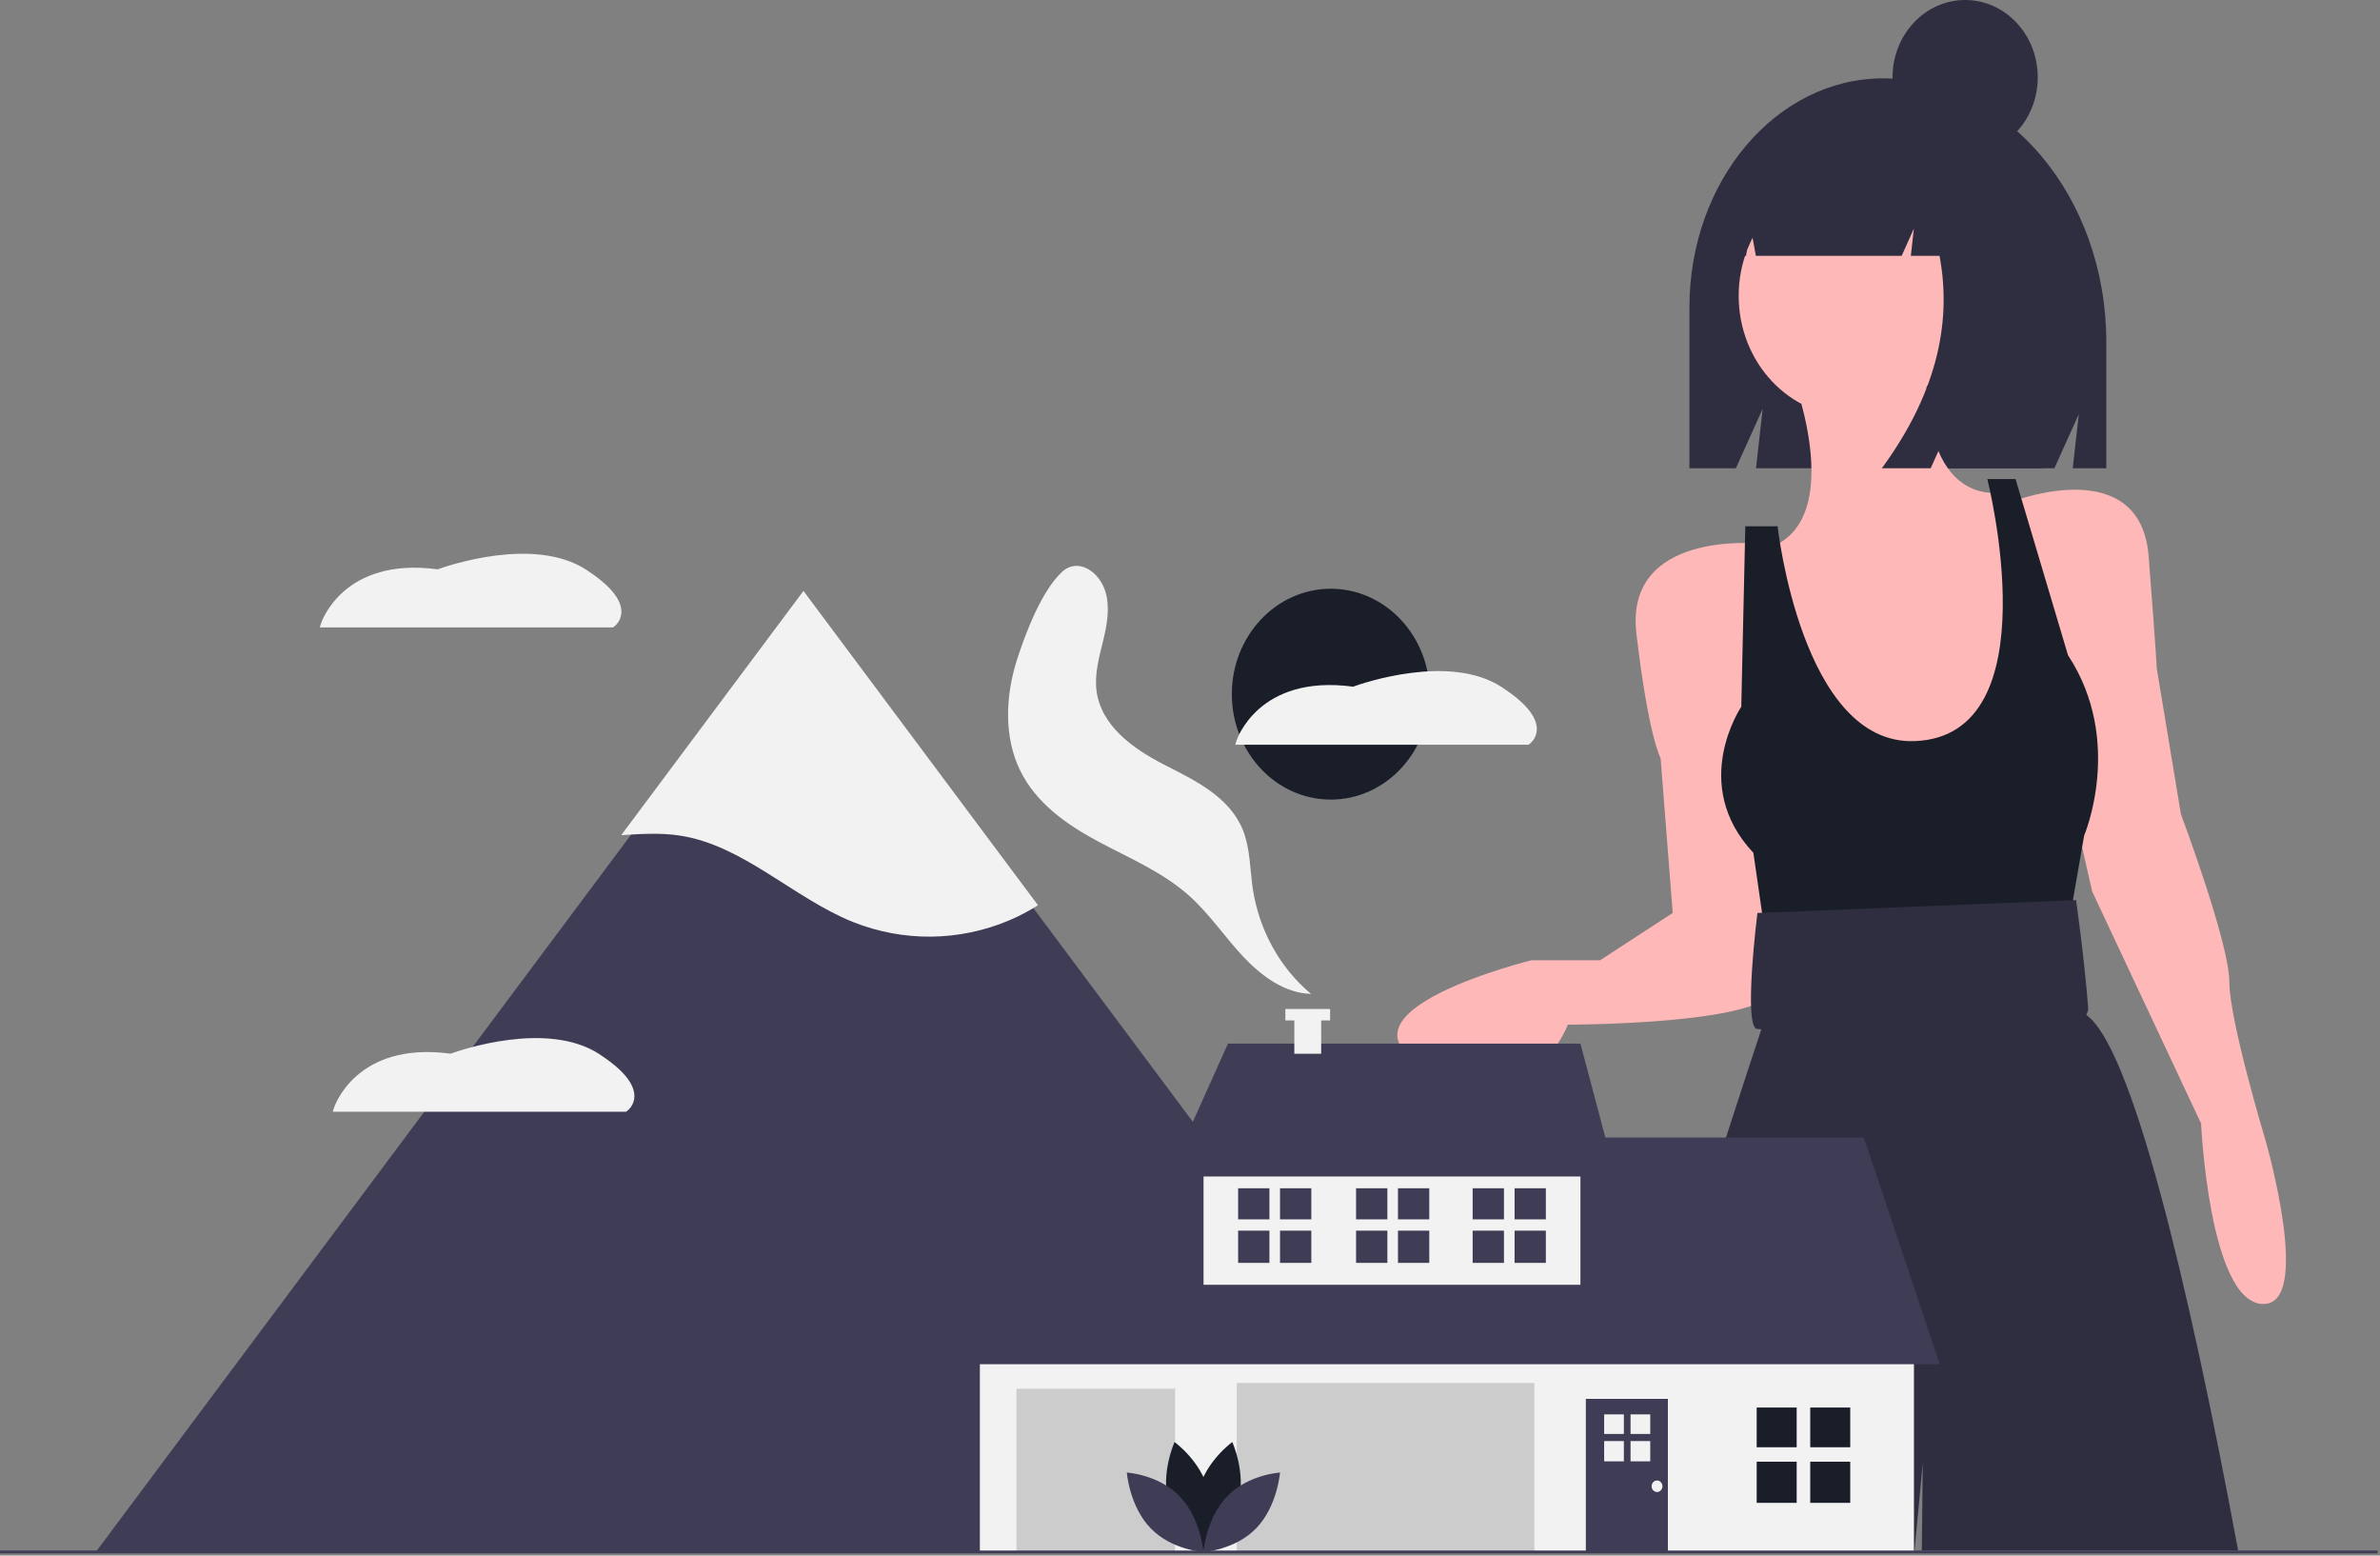 <svg width="176" height="115" viewBox="0 0 176 115" fill="none" xmlns="http://www.w3.org/2000/svg">
<rect x="0" y="0" width="176" height="115" fill="#808080" stroke="none"/>
<g clip-path="url(#clip0)">
<path d="M139.266 5.793H139.266C131.349 5.793 124.932 13.377 124.932 22.733V34.62H128.365L130.352 30.215L129.855 34.62H151.921L153.728 30.616L153.276 34.62H155.76V25.286C155.76 14.52 148.375 5.793 139.266 5.793Z" fill="#2F2E41"/>
<path d="M132.347 27.157C132.347 27.157 136.821 38.274 130.855 40.497L136.821 61.46L146.962 60.825L149.646 53.837L149.05 43.356L148.155 36.368C148.155 36.368 141.891 37.956 142.488 26.204L132.347 27.157Z" fill="#FFB8B8"/>
<path d="M129.96 40.179C129.96 40.179 120.117 39.226 121.012 46.849C121.907 54.472 122.802 56.06 122.802 56.06L123.697 67.495L118.328 70.989H113.257C113.257 70.989 97.748 74.8 105.502 78.929C113.257 83.059 115.942 75.753 115.942 75.753C115.942 75.753 130.258 75.753 131.153 73.212C132.048 70.671 129.96 40.179 129.96 40.179Z" fill="#FFB8B8"/>
<path d="M149.049 37.003C149.049 37.003 158.295 33.509 158.892 41.132C159.488 48.755 159.488 49.391 159.488 49.391L161.278 60.19C161.278 60.19 164.857 69.719 164.857 72.577C164.857 75.436 167.541 84.329 167.541 84.329C167.541 84.329 171.12 96.717 167.243 96.399C163.366 96.081 162.769 83.059 162.769 83.059L154.716 65.907L152.33 55.425L149.049 37.003Z" fill="#FFB8B8"/>
<path d="M131.452 38.909H129.065L128.767 52.249C128.767 52.249 124.89 57.967 129.662 63.049L130.855 71.307L152.628 70.354L154.12 61.778C154.12 61.778 157.102 54.79 152.927 48.438L149.049 35.415H146.961C146.961 35.415 151.797 54.402 141.593 54.79C133.241 55.108 131.452 38.909 131.452 38.909Z" fill="#191E29"/>
<path d="M142.117 114.617C142.155 110.578 142.188 108.152 142.188 108.152C142.188 108.152 141.963 110.578 141.581 114.617H118.156C124.346 93.848 130.023 76.778 130.252 76.093C130.254 76.086 130.256 76.078 130.259 76.071L130.982 73.507V73.505L131.288 72.418V72.413L131.611 71.274L132.048 69.719L151.435 69.085L151.977 70.383L153.822 74.8C153.982 74.849 154.134 74.926 154.272 75.026C157.59 77.341 161.732 94.295 165.507 114.617L142.117 114.617Z" fill="#2F2E41"/>
<path d="M153.523 66.543L129.96 67.496C129.96 67.496 128.885 76.071 129.96 76.071C130.259 76.071 154.716 78.295 154.418 74.483C154.12 70.672 153.523 66.543 153.523 66.543Z" fill="#2F2E41"/>
<path d="M136.956 30.794C141.584 30.794 145.336 26.799 145.336 21.87C145.336 16.941 141.584 12.945 136.956 12.945C132.327 12.945 128.575 16.941 128.575 21.87C128.575 26.799 132.327 30.794 136.956 30.794Z" fill="#FFB8B8"/>
<path d="M143.34 10.459C141.901 8.486 139.778 7.236 137.409 7.236H137.127C131.701 7.236 127.303 12.464 127.303 18.914V18.914H129.121L129.414 16.534L129.845 18.914H140.628L141.531 16.9L141.306 18.914H143.427C144.417 24.149 142.994 29.384 139.16 34.619H142.774L144.58 30.592L144.129 34.619H151.017L152.372 25.357C152.372 18.421 148.588 12.539 143.34 10.459Z" fill="#2F2E41"/>
<path d="M145.321 11.434C148.286 11.434 150.69 8.875 150.69 5.717C150.69 2.56 148.286 0 145.321 0C142.356 0 139.952 2.56 139.952 5.717C139.952 8.875 142.356 11.434 145.321 11.434Z" fill="#2F2E41"/>
<path d="M98.411 59.113C102.453 59.113 105.73 55.623 105.73 51.319C105.73 47.015 102.453 43.525 98.411 43.525C94.369 43.525 91.093 47.015 91.093 51.319C91.093 55.623 94.369 59.113 98.411 59.113Z" fill="#191E29"/>
<path d="M45.952 45.225C45.95 45.448 45.896 45.667 45.796 45.864C45.695 46.06 45.552 46.227 45.377 46.35L45.329 46.382H23.648L23.736 46.099C23.751 46.049 25.338 41.144 32.364 42.091C33.026 41.85 39.493 39.602 43.364 42.128C45.081 43.249 45.952 44.291 45.952 45.225Z" fill="#F2F2F2"/>
<path d="M80.573 85.127C82.755 85.177 84.491 86.861 84.491 86.861C84.491 86.861 82.689 88.464 80.507 88.414C78.325 88.364 76.589 86.68 76.589 86.68C76.589 86.68 78.391 85.077 80.573 85.127Z" fill="#191E29"/>
<path d="M69.603 77.194C71.574 78.192 73.835 77.515 73.835 77.515C73.835 77.515 72.899 75.222 70.927 74.224C68.956 73.227 66.695 73.903 66.695 73.903C66.695 73.903 67.631 76.197 69.603 77.194Z" fill="#191E29"/>
<path d="M69.803 76.203C71.977 75.992 73.879 77.457 73.879 77.457C73.879 77.457 72.257 79.266 70.084 79.478C67.91 79.689 66.008 78.223 66.008 78.223C66.008 78.223 67.629 76.415 69.803 76.203Z" fill="#3F3D56"/>
<path d="M77.771 76.604C77.562 78.918 78.93 80.95 78.93 80.95C78.93 80.95 80.636 79.231 80.844 76.918C81.052 74.604 79.685 72.572 79.685 72.572C79.685 72.572 77.979 74.29 77.771 76.604Z" fill="#3F3D56"/>
<path d="M88.006 90.793C86.866 92.775 87.258 95.241 87.258 95.241C87.258 95.241 89.499 94.493 90.639 92.511C91.779 90.529 91.387 88.063 91.387 88.063C91.387 88.063 89.146 88.811 88.006 90.793Z" fill="#3F3D56"/>
<path d="M84.699 112.344L84.865 112.224C84.28 111.319 83.96 110.249 83.947 109.15C83.951 107.543 84.693 106.056 85.41 104.618C85.543 104.351 85.676 104.085 85.803 103.819C86.339 102.735 86.766 101.593 87.077 100.414C88.189 96.012 87.094 90.819 84.148 86.522C81.81 83.113 78.326 80.132 73.495 77.409L73.401 77.598C78.204 80.305 81.667 83.266 83.986 86.648C86.897 90.893 87.98 96.019 86.883 100.358C86.576 101.523 86.154 102.651 85.625 103.722C85.498 103.987 85.365 104.252 85.233 104.518C84.504 105.978 83.751 107.489 83.746 109.15C83.76 110.291 84.091 111.403 84.699 112.344Z" fill="#3F3D56"/>
<path d="M63.973 77.689C65.025 77.689 65.878 76.781 65.878 75.661C65.878 74.54 65.025 73.632 63.973 73.632C62.921 73.632 62.068 74.54 62.068 75.661C62.068 76.781 62.921 77.689 63.973 77.689Z" fill="#3F3D56"/>
<path d="M111.949 114.741H7.082L8.852 112.369L34.815 77.585L36.01 75.984L46.737 61.611L59.516 44.491L75.96 66.523L111.949 114.741Z" fill="#3F3D56"/>
<path d="M76.759 66.924C76.084 67.351 75.378 67.722 74.65 68.034C70.935 69.606 66.804 69.65 63.061 68.156C58.635 66.366 54.956 62.487 50.27 61.773C48.836 61.555 47.387 61.651 45.938 61.743L59.415 43.686L76.759 66.924Z" fill="#F2F2F2"/>
<path d="M81.743 43.735C82.1 44.911 81.864 46.19 81.573 47.387C81.281 48.584 80.936 49.807 81.084 51.033C81.405 53.682 83.841 55.381 86.102 56.538C88.363 57.694 90.906 58.894 91.903 61.345C92.454 62.701 92.428 64.23 92.642 65.69C93.108 68.771 94.647 71.552 96.952 73.479C95.032 73.43 93.313 72.188 91.954 70.743C90.595 69.298 89.468 67.608 88.005 66.282C86.035 64.496 83.573 63.473 81.26 62.238C78.946 61.003 76.641 59.416 75.444 56.972C74.219 54.475 74.355 51.421 75.212 48.755C75.849 46.776 77.019 43.704 78.526 42.291C79.713 41.179 81.295 42.256 81.743 43.735Z" fill="#F2F2F2"/>
<path d="M141.536 99.147H72.46V114.735H141.536V99.147Z" fill="#F2F2F2"/>
<path d="M70.254 100.855L77.773 84.093H137.826L143.44 100.855H70.254Z" fill="#3F3D56"/>
<path d="M116.873 85.161H89.002V94.983H116.873V85.161Z" fill="#F2F2F2"/>
<path d="M90.807 77.154L86.395 86.976H119.48L116.873 77.154H90.807Z" fill="#3F3D56"/>
<path d="M113.464 102.243H91.458V114.734H113.464V102.243Z" fill="#CCCCCC"/>
<path d="M86.896 102.67H75.166V114.735H86.896V102.67Z" fill="#CCCCCC"/>
<path d="M123.339 103.417H117.273V114.734H123.339V103.417Z" fill="#3F3D56"/>
<path d="M132.864 104.058H129.906V106.994H132.864V104.058Z" fill="#191E29"/>
<path d="M136.824 104.058H133.866V106.994H136.824V104.058Z" fill="#191E29"/>
<path d="M132.864 108.062H129.906V111.104H132.864V108.062Z" fill="#191E29"/>
<path d="M136.824 108.062H133.866V111.104H136.824V108.062Z" fill="#191E29"/>
<path d="M93.873 87.848H91.559V90.146H93.873V87.848Z" fill="#3F3D56"/>
<path d="M96.972 87.848H94.657V90.146H96.972V87.848Z" fill="#3F3D56"/>
<path d="M93.873 90.982H91.559V93.364H93.873V90.982Z" fill="#3F3D56"/>
<path d="M96.972 90.982H94.657V93.364H96.972V90.982Z" fill="#3F3D56"/>
<path d="M111.217 87.848H108.902V90.146H111.217V87.848Z" fill="#3F3D56"/>
<path d="M114.316 87.848H112.002V90.146H114.316V87.848Z" fill="#3F3D56"/>
<path d="M111.217 90.982H108.902V93.364H111.217V90.982Z" fill="#3F3D56"/>
<path d="M114.316 90.982H112.002V93.364H114.316V90.982Z" fill="#3F3D56"/>
<path d="M102.595 87.848H100.28V90.146H102.595V87.848Z" fill="#3F3D56"/>
<path d="M105.694 87.848H103.38V90.146H105.694V87.848Z" fill="#3F3D56"/>
<path d="M102.595 90.982H100.28V93.364H102.595V90.982Z" fill="#3F3D56"/>
<path d="M105.694 90.982H103.38V93.364H105.694V90.982Z" fill="#3F3D56"/>
<path d="M120.084 104.564H118.627V106.011H120.084V104.564Z" fill="#F2F2F2"/>
<path d="M122.035 104.564H120.578V106.011H122.035V104.564Z" fill="#F2F2F2"/>
<path d="M120.084 106.537H118.627V108.036H120.084V106.537Z" fill="#F2F2F2"/>
<path d="M122.035 106.537H120.578V108.036H122.035V106.537Z" fill="#F2F2F2"/>
<path d="M122.537 110.304C122.758 110.304 122.938 110.113 122.938 109.877C122.938 109.641 122.758 109.45 122.537 109.45C122.315 109.45 122.136 109.641 122.136 109.877C122.136 110.113 122.315 110.304 122.537 110.304Z" fill="#F2F2F2"/>
<path d="M98.361 74.593H95.053V75.44H95.715V77.903H97.7V75.44H98.361V74.593Z" fill="#F2F2F2"/>
<path d="M91.585 111.103C91.015 113.347 89.063 114.736 89.063 114.736C89.063 114.736 88.035 112.488 88.605 110.245C89.175 108.001 91.127 106.611 91.127 106.611C91.127 106.611 92.155 108.859 91.585 111.103Z" fill="#191E29"/>
<path d="M86.4 111.103C86.97 113.347 88.922 114.736 88.922 114.736C88.922 114.736 89.95 112.488 89.38 110.245C88.81 108.001 86.858 106.611 86.858 106.611C86.858 106.611 85.83 108.859 86.4 111.103Z" fill="#191E29"/>
<path d="M87.237 110.621C88.801 112.243 88.992 114.735 88.992 114.735C88.992 114.735 86.647 114.599 85.083 112.977C83.519 111.356 83.328 108.864 83.328 108.864C83.328 108.864 85.673 109 87.237 110.621Z" fill="#3F3D56"/>
<path d="M90.747 110.621C89.183 112.243 88.992 114.735 88.992 114.735C88.992 114.735 91.337 114.599 92.901 112.977C94.465 111.356 94.656 108.864 94.656 108.864C94.656 108.864 92.311 109 90.747 110.621Z" fill="#3F3D56"/>
<path d="M175.825 114.63H0V114.843H175.825V114.63Z" fill="#3F3D56"/>
<path d="M113.649 53.899C113.647 54.122 113.593 54.341 113.493 54.538C113.393 54.734 113.249 54.901 113.074 55.024L113.026 55.056H91.346L91.433 54.773C91.448 54.723 93.035 49.818 100.061 50.765C100.724 50.524 107.19 48.276 111.061 50.802C112.778 51.923 113.649 52.965 113.649 53.899Z" fill="#F2F2F2"/>
<path d="M46.913 81.032C46.911 81.255 46.857 81.474 46.757 81.67C46.656 81.867 46.513 82.034 46.338 82.157L46.29 82.189H24.609L24.697 81.906C24.712 81.856 26.299 76.951 33.325 77.898C33.987 77.657 40.454 75.408 44.325 77.934C46.042 79.055 46.913 80.097 46.913 81.032Z" fill="#F2F2F2"/>
</g>
<defs>
<clipPath id="clip0">
<rect width="175.825" height="114.843" fill="white"/>
</clipPath>
</defs>
</svg>
